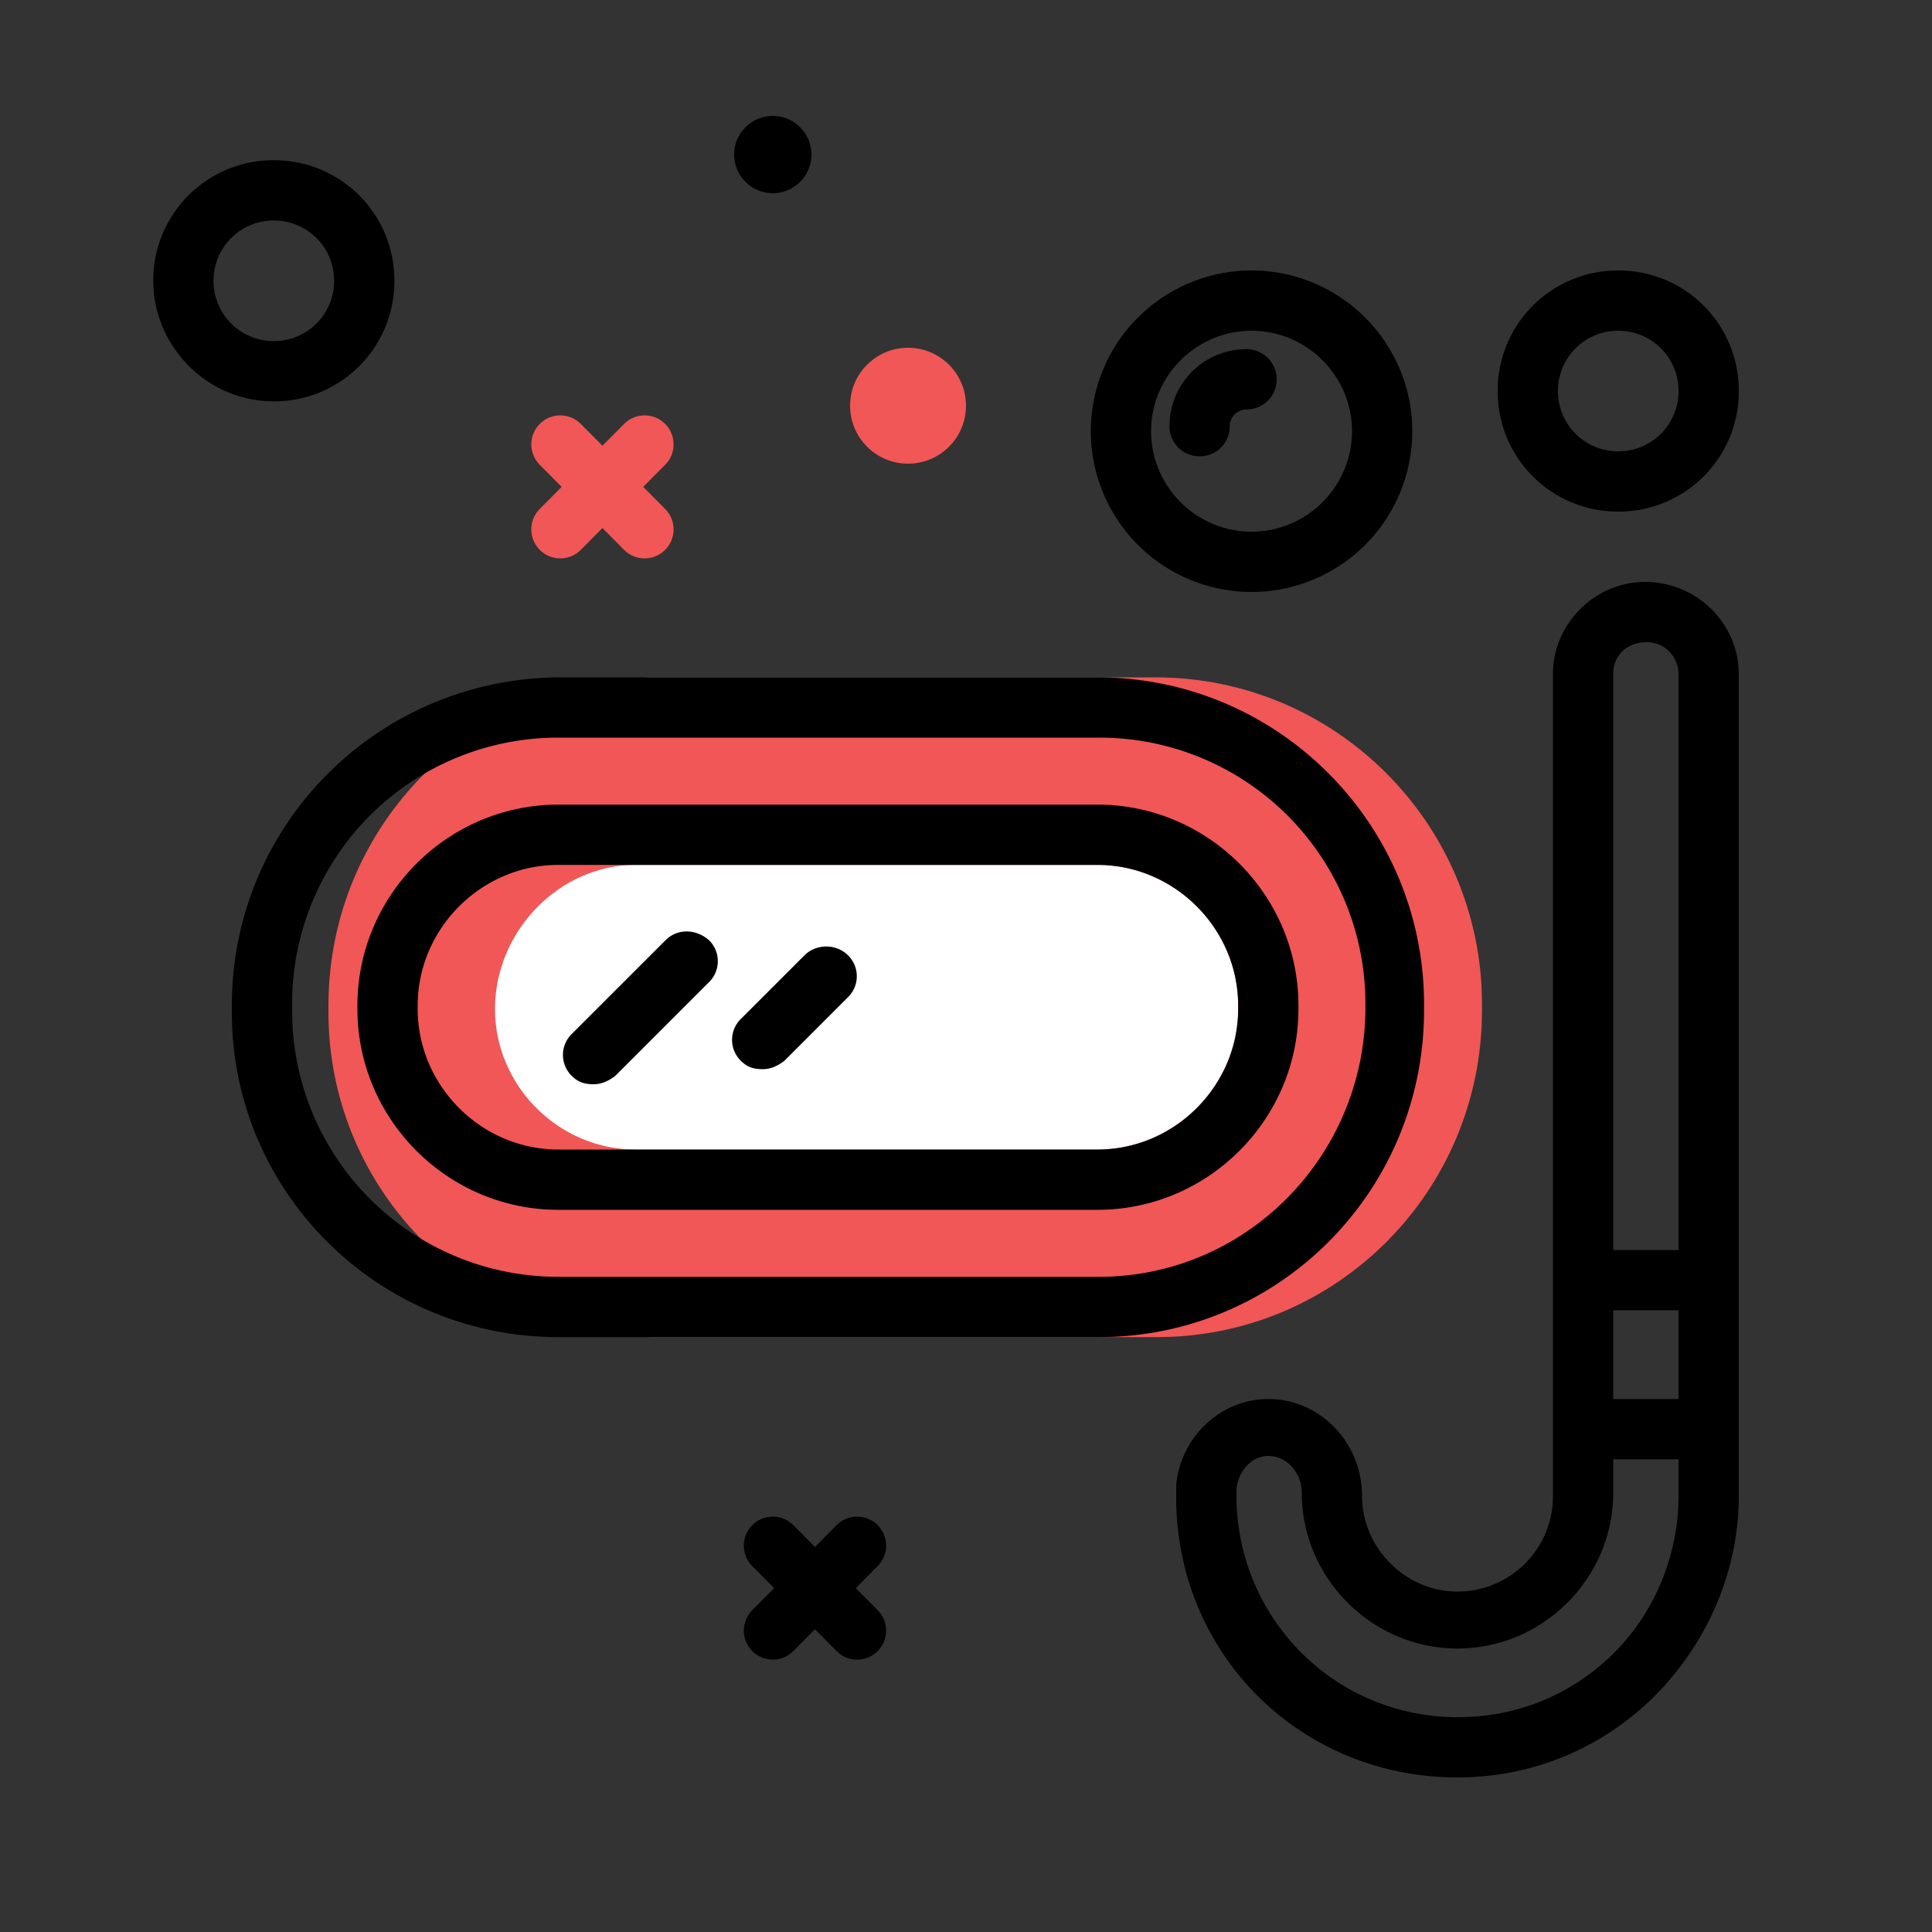<svg xmlns="http://www.w3.org/2000/svg" width="100" height="100" viewBox="0 0 100 100">
    <rect x="0" y="0" width="100" height="100" fill="#333333" stroke="none"/>
    <g fill="none" fill-rule="evenodd" transform="translate(7 6)">
        <path fill="#F05756" d="M69.707 46.307v-.347c0-9.273-7.54-16.9-16.9-16.9H26.9c-9.36.087-16.9 7.627-16.9 16.987v.346c0 9.274 7.54 16.814 16.9 16.814h25.993c9.274 0 16.814-7.54 16.814-16.9z"/>
        <path fill="#FFF" d="M49.807 53.5H25.9c-3.987 0-7.28-3.293-7.28-7.28s3.293-7.453 7.28-7.453h23.907c3.986 0 7.28 3.293 7.28 7.28v.173c0 3.987-3.294 7.28-7.28 7.28z"/>
        <path fill="#000" fill-rule="nonzero" d="M78.147 24.12c-2.6 0-4.767 2.167-4.767 4.767V71.44c0 2.773-2.253 4.94-4.94 4.94-2.687 0-4.94-2.253-4.94-4.94 0-2.773-2.167-5.027-4.853-5.027-2.427 0-4.507 1.907-4.767 4.42v.954C54.053 79.847 60.467 86 68.44 86c3.727 0 7.193-1.387 9.88-3.9C81.267 79.327 83 75.427 83 71.44V28.887c0-2.6-2.167-4.767-4.853-4.767zM76.5 61.82h3.38v4.593H76.5V61.82zm1.733-34.58c.954 0 1.647.78 1.647 1.647V58.7H76.5V28.887c0-.954.693-1.647 1.733-1.647zM76.24 79.847c-2.167 1.993-4.853 3.033-7.8 3.033-6.24 0-11.267-4.94-11.44-11.18v-.607c.087-.953.78-1.733 1.647-1.733.953 0 1.733.867 1.733 1.907 0 4.42 3.64 8.06 8.06 8.06s8.06-3.64 8.06-8.06v-1.734h3.38v1.907c0 3.12-1.3 6.24-3.64 8.407zm-26.433-44.2H21.9c-5.72 0-10.4 4.68-10.4 10.4v.173c0 5.72 4.68 10.4 10.4 10.4h27.907c5.72 0 10.4-4.68 10.4-10.4v-.173c0-5.72-4.68-10.4-10.4-10.4zm7.28 10.573c0 3.987-3.294 7.28-7.28 7.28H21.9c-3.987 0-7.28-3.293-7.28-7.28v-.173c0-3.987 3.293-7.28 7.28-7.28h27.907c3.986 0 7.28 3.293 7.28 7.28v.173zm9.62.087v-.347c0-9.273-7.54-16.9-16.9-16.9H21.9C12.54 29.147 5 36.687 5 46.047v.346c0 9.274 7.54 16.814 16.9 16.814h27.993c9.274 0 16.814-7.54 16.814-16.9zm-16.814 13.78H21.9a13.76 13.76 0 0 1-13.78-13.78v-.347A13.76 13.76 0 0 1 21.9 32.18h27.993a13.76 13.76 0 0 1 13.78 13.78v.347c-.086 7.626-6.24 13.78-13.78 13.78zM57.78 24.64a8.322 8.322 0 0 0 8.32-8.32A8.322 8.322 0 0 0 57.78 8a8.322 8.322 0 0 0-8.32 8.32 8.322 8.322 0 0 0 8.32 8.32zm0-13.52c2.86 0 5.2 2.34 5.2 5.2 0 2.86-2.34 5.2-5.2 5.2-2.86 0-5.2-2.34-5.2-5.2 0-2.86 2.34-5.2 5.2-5.2zm-1.127 4.94c0-.52.434-.867.867-.867.867 0 1.56-.693 1.56-1.56 0-.866-.693-1.56-1.56-1.56a3.976 3.976 0 0 0-3.987 3.987c0 .867.694 1.56 1.56 1.56.867 0 1.56-.693 1.56-1.56zm20.107 4.42A6.214 6.214 0 0 0 83 14.24 6.214 6.214 0 0 0 76.76 8a6.214 6.214 0 0 0-6.24 6.24 6.214 6.214 0 0 0 6.24 6.24zm0-9.36a3.107 3.107 0 0 1 3.12 3.12 3.107 3.107 0 0 1-3.12 3.12 3.107 3.107 0 0 1-3.12-3.12 3.107 3.107 0 0 1 3.12-3.12zM7.173 14.773a6.214 6.214 0 0 0 6.24-6.24 6.214 6.214 0 0 0-6.24-6.24 6.214 6.214 0 0 0-6.24 6.24c0 3.38 2.774 6.24 6.24 6.24zm0-9.36a3.107 3.107 0 0 1 3.12 3.12 3.107 3.107 0 0 1-3.12 3.12 3.107 3.107 0 0 1-3.12-3.12 3.107 3.107 0 0 1 3.12-3.12zm20.274 37.254l-4.854 4.853a1.517 1.517 0 0 0 0 2.167c.347.346.694.433 1.127.433.433 0 .78-.173 1.127-.433l4.853-4.854a1.517 1.517 0 0 0 0-2.166c-.693-.607-1.647-.607-2.253 0zm7.193.78l-3.293 3.293a1.517 1.517 0 0 0 0 2.167c.346.346.693.433 1.126.433.434 0 .78-.173 1.127-.433l3.293-3.294a1.517 1.517 0 0 0 0-2.166c-.606-.607-1.646-.607-2.253 0zM35 2c0-1.103-.897-2-2-2s-2 .897-2 2 .897 2 2 2 2-.898 2-2z"/>
        <g stroke="#000" stroke-linecap="round" stroke-linejoin="round" stroke-width="3">
            <path d="M33 74l4.365 4.402M37.365 74L33 78.402"/>
        </g>
        <g stroke="#F05756" stroke-linecap="round" stroke-linejoin="round" stroke-width="3">
            <path d="M22 17l4.365 4.402M26.365 17L22 21.402"/>
        </g>
        <circle cx="40" cy="15" r="3" fill="#F05756"/>
    </g>
</svg>
